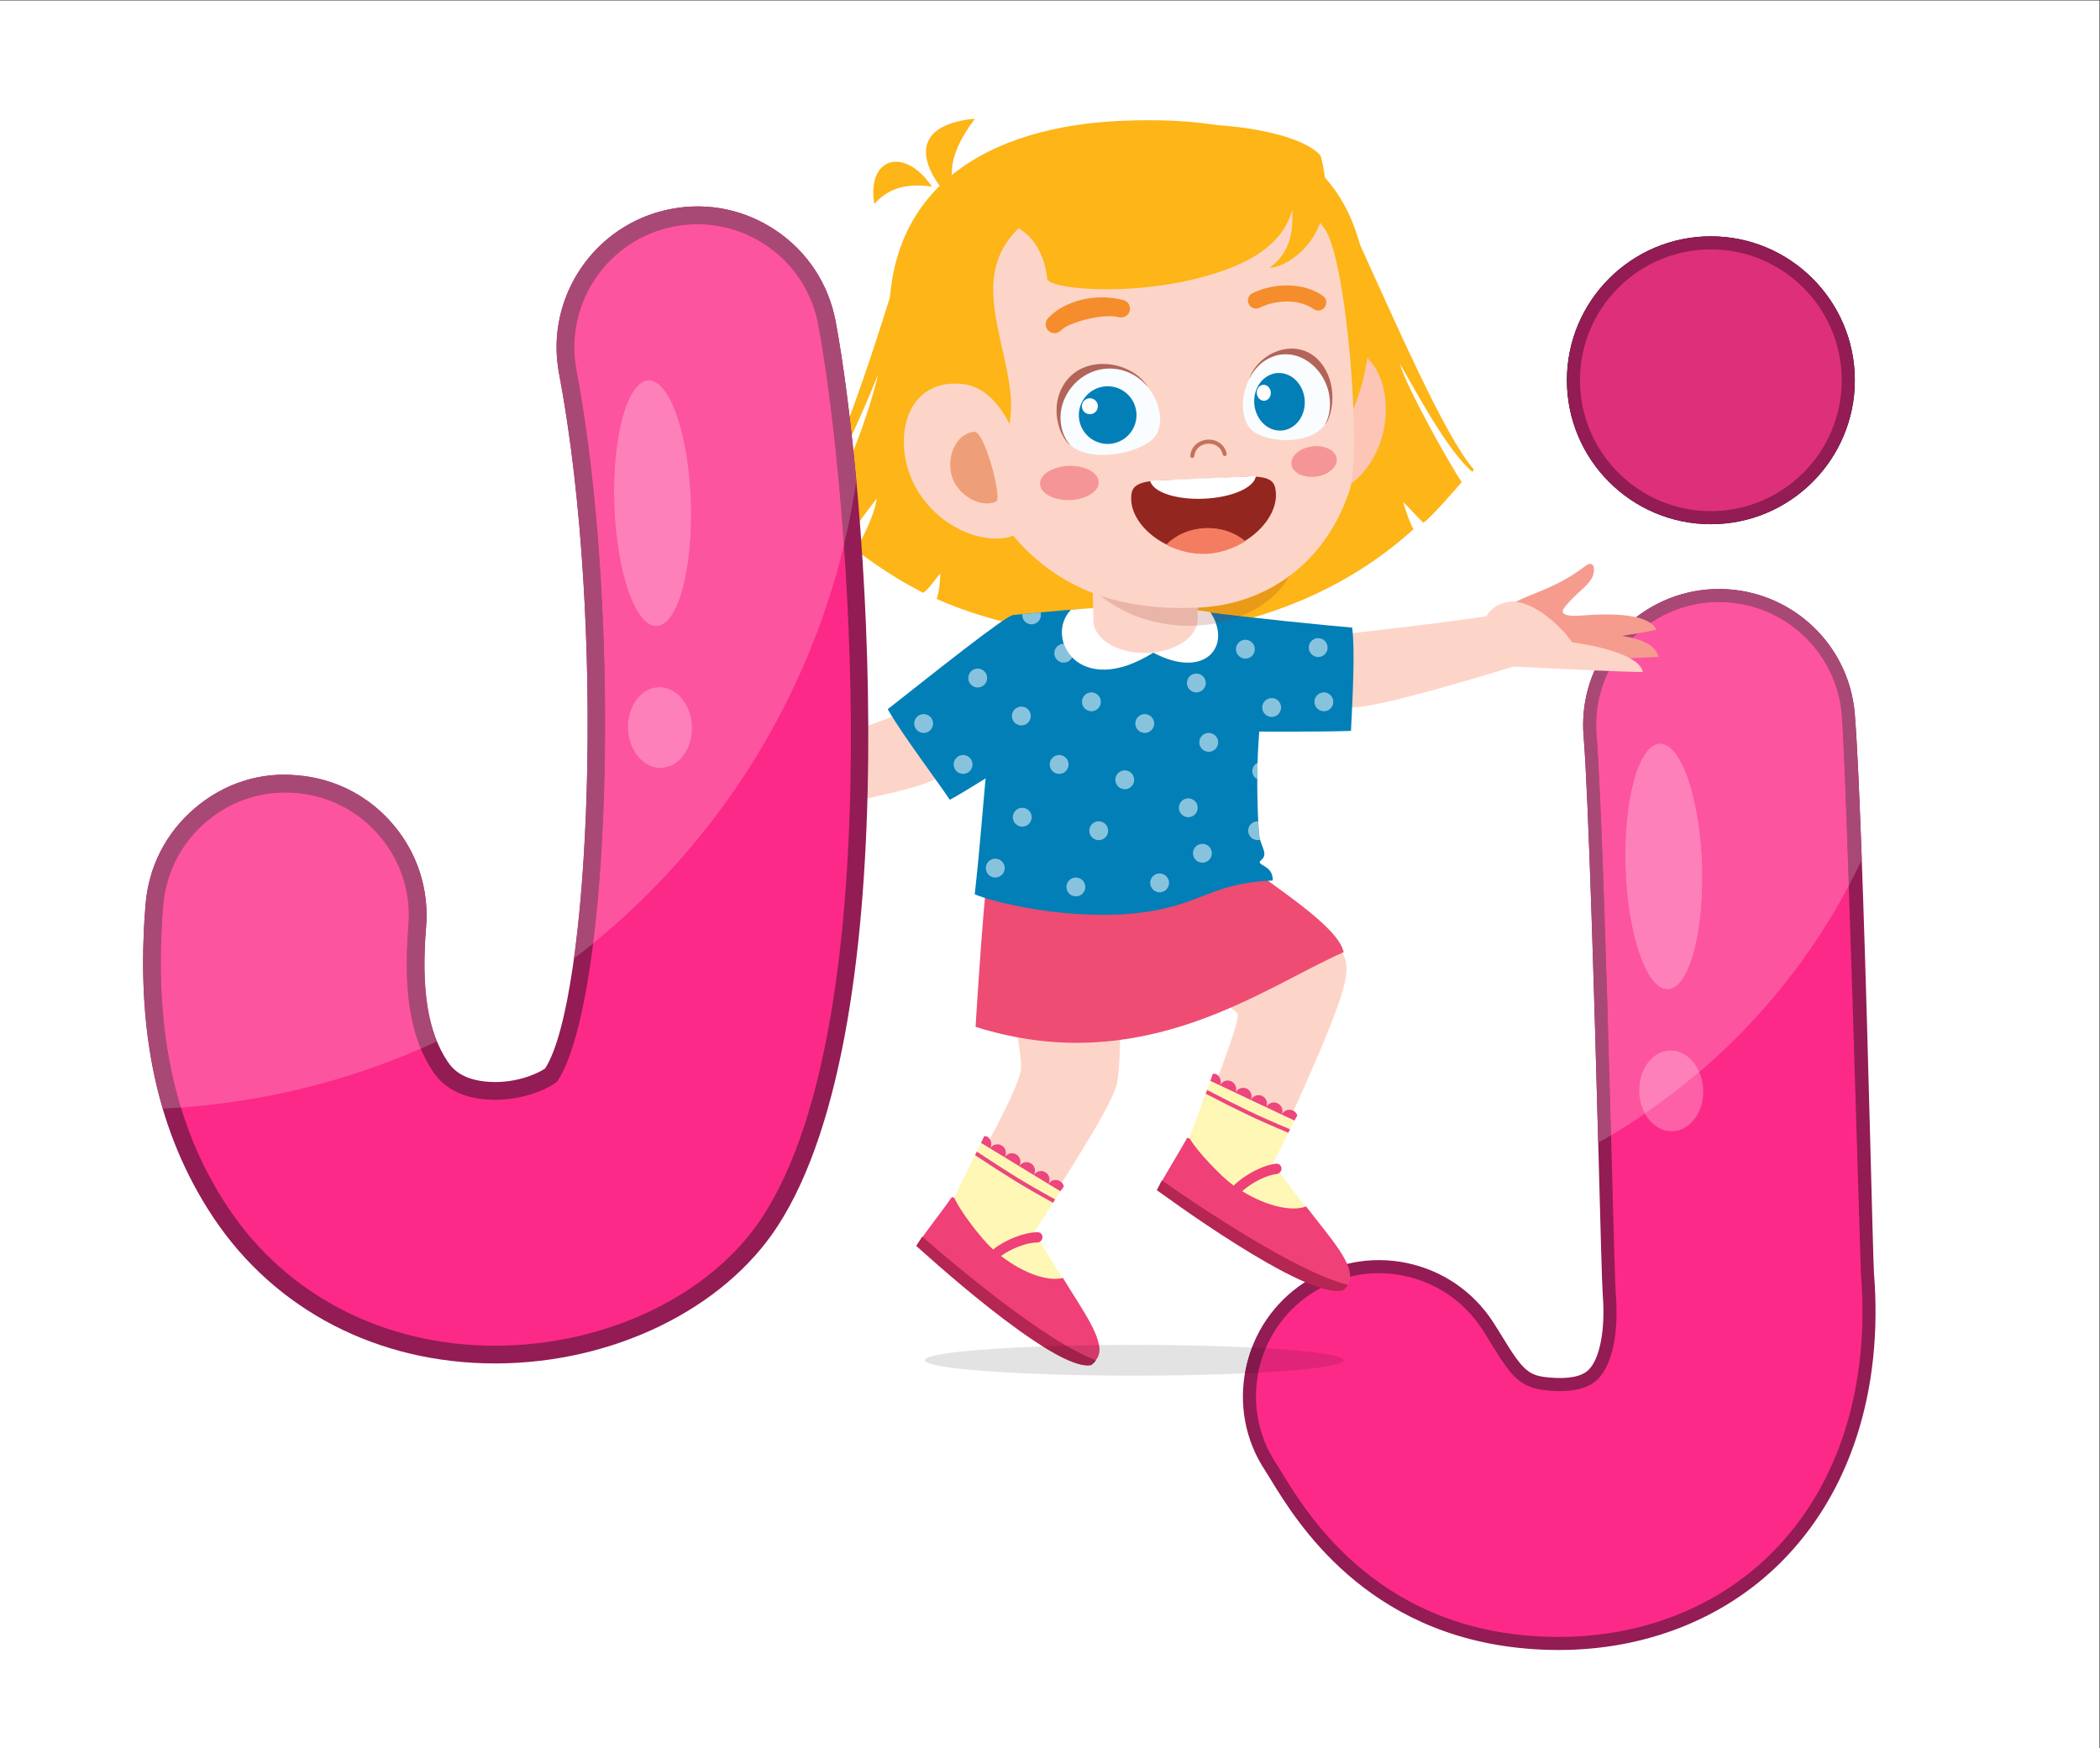 <?xml version="1.0" encoding="UTF-8" standalone="no"?>
<!-- Created with Inkscape (http://www.inkscape.org/) -->

<svg
   version="1.1"
   id="svg7187"
   width="2924"
   height="2433.933"
   viewBox="0 0 2924 2433.933"
   xmlns="http://www.w3.org/2000/svg"
   xmlns:svg="http://www.w3.org/2000/svg">
  <rect x="0" y="0" width="2924" height="2433.933" fill="#333333" stroke="none"/>
  <defs
     id="defs7191" />
  <g
     id="g7195"
     transform="matrix(1.333,0,0,-1.333,0,2433.933)">
    <g
       id="g7197"
       transform="scale(0.1)">
      <path
         d="M 0,0 H 21930 V 18254.5 H 0 Z"
         style="fill:#ffffff;fill-opacity:1;fill-rule:nonzero;stroke:none"
         id="path7199" />
      <path
         d="m 17870.5,15790.5 c -828.9,0 -1503.3,-674.4 -1503.3,-1503.3 0,-829.2 674.4,-1503.7 1503.3,-1503.7 829.2,0 1503.9,674.5 1503.9,1503.7 0,828.9 -674.7,1503.3 -1503.9,1503.3"
         style="fill:#000000;fill-opacity:1;fill-rule:nonzero;stroke:none"
         id="path7201" />
      <path
         d="m 17870.5,15790.5 c -828.9,0 -1503.3,-674.4 -1503.3,-1503.3 0,-829.2 674.4,-1503.7 1503.3,-1503.7 829.2,0 1503.9,674.5 1503.9,1503.7 0,828.9 -674.7,1503.3 -1503.9,1503.3"
         style="fill:#921c53;fill-opacity:1;fill-rule:nonzero;stroke:none"
         id="path7203" />
      <path
         d="m 19574.2,4963.8 c -4.5,70.1 -23.4,786.6 -41.6,1479.6 -34.9,1334 -101.5,3674.4 -158.8,4361.2 -65,778.4 -747.4,1360.2 -1534.5,1297.4 -780.4,-65 -1362.9,-753.1 -1297.8,-1533.9 52.4,-622.74 120.1,-3026.5 146.8,-4031 30.6,-1156.5 45.8,-1711.1 53,-1801.4 29,-359 -28.5,-667 -146.8,-784.8 -71.2,-71.2 -211.3,-99.3 -411.4,-80.9 -214.2,18.3 -273.4,69.1 -486.8,419 -36.8,60.6 -71.4,115.5 -103.7,165.5 -208.3,317.3 -527.8,534.7 -900.3,612.2 -371.2,76.4 -750.6,3.8 -1067.4,-203.9 -317.4,-208.5 -534.8,-527.8 -611.8,-899.3 -77,-371.9 -6.1,-748.9 197.7,-1058.9 l 60,-96.5 c 271.5,-444.5 992.5,-1625.1 2667.7,-1769.4 115.1,-10.5 229.7,-15.1 342.4,-15.1 903.8,0 1726.8,324.1 2317.8,912.5 728.2,724.5 1074.6,1799.6 975.5,3027.7"
         style="fill:#921c53;fill-opacity:1;fill-rule:nonzero;stroke:none"
         id="path7205" />
      <path
         d="m 17870.6,12919.9 c 753.9,0 1367.3,613.2 1367.3,1367.3 0,753.7 -613.4,1366.9 -1367.3,1366.9 -753.9,0 -1367.1,-613.2 -1367.1,-1366.9 0,-754.1 613.2,-1367.3 1367.1,-1367.3"
         style="fill:#dd3078;fill-opacity:1;fill-rule:nonzero;stroke:none"
         id="path7207" />
      <path
         d="m 19438.2,4953.8 c -4.6,66.6 -151,5246.5 -200.3,5839.5 -59.1,705.8 -681.9,1229.8 -1387.1,1172.9 -705.8,-58.9 -1232.2,-680.8 -1173.3,-1386.7 42.9,-510.9 101,-2300.98 147.1,-4038.9 29.7,-1118.3 45.6,-1706 52.6,-1793.8 33.3,-409.6 -36.4,-743.5 -186.2,-892.6 -102.1,-101.8 -276,-142.3 -519.4,-120.1 -288.3,24.6 -380.9,138.5 -591.8,483.9 -36.1,59.4 -69.9,113.4 -101.3,161.7 -188.4,287 -477.2,483.4 -813.7,553.3 -335.8,69 -678.8,3.4 -964.9,-184.3 -286.9,-188.1 -483.5,-476.7 -553.2,-812.9 -69.7,-335.8 -4.3,-678.9 180,-959.2 l 60.5,-97.4 c 261.8,-428.5 956.8,-1566.1 2563.4,-1704.6 111.2,-10.2 221.5,-14.5 330.3,-14.5 867.2,0 1656.3,309.8 2221.5,872.8 699.6,695.7 1031.8,1733 935.8,2920.9"
         style="fill:#fc2988;fill-opacity:1;fill-rule:nonzero;stroke:none"
         id="path7209" />
      <path
         d="m 17461.1,6442.2 c -114.4,0 -216.9,72.6 -278.8,183.9 197.4,134.9 387,280 568.3,434.8 23.8,-55.5 38.2,-118.4 40.4,-185.3 7.6,-233.2 -136.1,-427.2 -321.1,-433.3 -2.9,-0.1 -5.9,-0.1 -8.8,-0.1"
         style="fill:#fd60a7;fill-opacity:1;fill-rule:nonzero;stroke:none"
         id="path7211" />
      <path
         d="m 16692.2,6389.4 c -1.3,47.7 -2.5,95.5 -3.9,147.7 -26.7,1004.5 -94.4,3408.26 -146.8,4031 -3.3,39.6 -5,79 -5,118.1 0,-39.1 1.7,-78.5 5,-118.1 52.4,-622.74 120.1,-3026.5 146.8,-4031 1.3,-50.4 2.6,-99.6 3.9,-147.7 m 2682.2,4408.4 v 0.1 c 0,-0.1 0,-0.1 0,-0.1 m -0.3,3 c 0,0.3 0,0.5 0,0.7 0,-0.2 0,-0.4 0,-0.7 m 0,1 c 0,0.1 0,0.2 -0.1,0.3 0.1,-0.1 0.1,-0.2 0.1,-0.3 m -0.1,1 c 0,0.1 0,0.4 -0.1,0.6 0.1,-0.2 0.1,-0.5 0.1,-0.6 m -0.1,0.8 c 0,0.3 0,0.6 -0.1,1 0.1,-0.4 0.1,-0.7 0.1,-1"
         style="fill:#ffffff;fill-opacity:1;fill-rule:nonzero;stroke:none"
         id="path7213" />
      <path
         d="m 16694,6322.6 c -0.6,22.6 -1.2,44.7 -1.8,66.8 -1.3,48.1 -2.6,97.3 -3.9,147.7 -26.7,1004.5 -94.4,3408.26 -146.8,4031 -3.3,39.6 -5,79 -5,118.1 -0.4,731 562,1354.1 1302.8,1415.8 39,3.1 77.7,4.7 116.2,4.7 737,0 1356.5,-562.3 1418.3,-1302.1 v 0 c 0.1,-0.4 0.1,-0.7 0.1,-1 0,-0.1 0,-0.2 0,-0.2 0.1,-0.2 0.1,-0.5 0.1,-0.6 0,-0.3 0,-0.5 0,-0.7 0.1,-0.1 0.1,-0.2 0.1,-0.3 0,-0.1 0,-0.2 0,-0.3 0,-0.2 0,-0.4 0,-0.7 0.1,-0.9 0.2,-1.9 0.3,-2.9 v -0.1 c 23.7,-288 48.9,-857.53 72.8,-1518.79 -43.2,-91.57 -88.5,-182.02 -135.7,-271.24 -29.5,868.03 -57,1586.13 -73.6,1785.53 -56.1,670.6 -621.2,1177.1 -1282.3,1177.1 -34.6,0 -69.6,-1.4 -104.8,-4.2 -705.8,-58.9 -1232.2,-680.8 -1173.3,-1386.7 42.9,-510.9 101,-2300.98 147.1,-4038.9 1.3,-47.7 2.5,-94.4 3.7,-140.2 -44.4,-26.4 -89.2,-52.4 -134.3,-77.8"
         style="fill:#a84975;fill-opacity:1;fill-rule:nonzero;stroke:none"
         id="path7215" />
      <path
         d="m 16828.3,6400.4 c -1.2,45.8 -2.4,92.5 -3.7,140.2 -46.1,1737.92 -104.2,3528 -147.1,4038.9 -58.9,705.9 467.5,1327.8 1173.3,1386.7 35.2,2.8 70.2,4.2 104.8,4.2 661.1,0 1226.2,-506.5 1282.3,-1177.1 16.6,-199.4 44.1,-917.5 73.6,-1785.53 -394.1,-744.37 -925.7,-1404.57 -1560.9,-1946.87 -57.9,134.9 -171.2,226.2 -299.5,226.2 -3,0 -5.9,0 -8.9,-0.1 -184.9,-6.1 -328.7,-200.1 -321,-433.3 2.7,-84.6 25,-162.7 61.1,-227.6 -115.4,-78.8 -233.4,-154.1 -354,-225.7 m 513.1,4091.7 c -1.4,0 -2.8,0 -4.2,-0.1 -221.3,-7.2 -381.9,-587.9 -358.6,-1296.97 23.1,-704.65 218.9,-1270.83 438.5,-1270.83 1.4,0 2.8,0 4.2,0 221.3,7.3 381.8,588.01 358.6,1297.08 -23.1,704.61 -218.9,1270.82 -438.5,1270.82"
         style="fill:#fd54a0;fill-opacity:1;fill-rule:nonzero;stroke:none"
         id="path7217" />
      <path
         d="m 17417.1,7924.2 c -219.6,0 -415.4,566.18 -438.5,1270.83 -23.3,709.07 137.3,1289.77 358.6,1296.97 1.4,0.1 2.8,0.1 4.2,0.1 219.6,0 415.4,-566.21 438.5,-1270.82 23.2,-709.07 -137.3,-1289.78 -358.6,-1297.08 -1.4,0 -2.8,0 -4.2,0"
         style="fill:#fd80b9;fill-opacity:1;fill-rule:nonzero;stroke:none"
         id="path7219" />
      <path
         d="m 17182.3,6626.1 c -36.1,64.9 -58.4,143 -61.1,227.6 -7.7,233.2 136.1,427.2 321,433.3 3,0.1 5.9,0.1 8.9,0.1 128.3,0 241.6,-91.3 299.5,-226.2 -181.3,-154.8 -370.9,-299.9 -568.3,-434.8"
         style="fill:#fd80b9;fill-opacity:1;fill-rule:nonzero;stroke:none"
         id="path7221" />
      <path
         d="m 16566.4,11832.6 c 371.1,27 675.2,-9.5 734.8,-152.9 -197.9,-42.2 -1059.4,-178.5 -1583.5,-230 -63.7,-6.2 -122.9,325.5 -42.1,383.3 94.1,196.9 491.3,209.6 872.3,505.9 108.9,84.7 113,-29.3 92,-89.8 -37.6,-108.1 -164.4,-169.1 -293.2,-329.1 -91.1,-113 115.5,-94.9 219.7,-87.4"
         style="fill:#f69c8e;fill-opacity:1;fill-rule:nonzero;stroke:none"
         id="path7223" />
      <path
         d="m 17323.6,11397.4 c -224.2,-9.3 -559,-24.6 -1196.4,-66.4 -188.6,-12.4 -199.1,274.6 -125.2,281.1 382.5,33.6 1253.6,96.8 1321.6,-214.7"
         style="fill:#f69c8e;fill-opacity:1;fill-rule:nonzero;stroke:none"
         id="path7225" />
      <path
         d="m 17159.8,11239.7 c -224.4,1.7 -754.9,26.5 -1378.9,58 -314.6,15.9 -446.7,580.3 -44.7,670.7 241.2,54.2 566.4,-242.1 683.5,-417.6 364.5,-53.9 710.5,-155.8 740.1,-311.1"
         style="fill:#fdd5c8;fill-opacity:1;fill-rule:nonzero;stroke:none"
         id="path7227" />
      <path
         d="m 15833.8,11303.3 c 42.8,13.1 -66.4,553 -110.7,546.5 -1126.3,-166.1 -1617.2,-193.8 -1798,-236.1 -198.4,-194.8 -189.1,-718.9 178.1,-742.3 150.4,-9.7 563.1,76.2 1730.6,431.9"
         style="fill:#fdd5c8;fill-opacity:1;fill-rule:nonzero;stroke:none"
         id="path7229" />
      <path
         d="m 15394.5,13355.8 c -304.2,346.1 -818.3,1536.2 -1237.4,2454.6 -444.5,974.1 -1335,1182.8 -2361.8,1149.9 -939.3,-30.1 -2077.23,-435.6 -2335.4,-1278.9 -474.51,-1550 -724.29,-2220.1 -996.68,-2664.3 -0.19,-10.4 29.83,-36.7 37.16,-41.7 344.82,541.6 630.96,1273.4 672.02,1373.8 -75.22,-329.8 -285.64,-956.4 -583.51,-1505.4 37.47,-41.6 179.95,-179 226.11,-221.3 86.95,73.8 206.95,254.3 343.1,430.3 -26.57,-198.8 -171.75,-448.8 -216.53,-538.3 182.1,-142.4 440.6,-315.8 700.42,-446.9 31.93,7.4 146.98,163 179.16,202.2 3.52,-54.7 -14.18,-212.5 -37.24,-266.9 1408.09,-627.8 3558.89,-564.3 4981.59,729 -27.5,33.4 -84.1,198.4 -109.7,284.4 56.2,-54.5 170.2,-179.8 211,-217 54.9,23 368.2,382.7 401.7,424.6 -122.6,176.9 -590.2,1014.6 -645.4,1234.7 137.3,-230.8 483.9,-898 755.9,-1128.6 7.2,4.8 11.9,20.3 15.5,25.8"
         style="fill:#fdb517;fill-opacity:1;fill-rule:nonzero;stroke:none"
         id="path7231" />
      <path
         d="m 13237.3,6047.2 c -109.5,-2 -651.1,119.4 -809.5,187.4 336.3,872 537.4,1398.4 496,1440.4 -104.6,106.3 -1205,955.81 -1246.9,465.4 -27.8,-325.9 66.2,-558.2 -2.8,-1163.3 -28.1,-246.2 -536.6,-969.8 -1083.3,-1890.6 -165.5,100.7 -469.9,272.6 -721.72,440.2 470.02,812.3 723.42,1284.8 790.32,1531.8 63.6,235 -428.3,1955.88 -266.5,2620.94 182.7,140.47 651.2,60.01 1090.3,-20.44 368.2,-67.47 715.7,-134.94 856.6,-72.14 883.9,-640.83 1604.7,-1146.44 1683,-1283.02 121.7,-212.54 12.4,-502.14 -785.5,-2256.64"
         style="fill:#fdd5c8;fill-opacity:1;fill-rule:nonzero;stroke:none"
         id="path7233" />
      <path
         d="m 12692.4,10621 c -29.9,465.8 -78,1221.4 -69.7,1242.3 297.5,-42.4 1315.2,-146.3 1501.1,-159.8 32.5,-234 4.2,-743.4 -12.1,-1079 -292.9,-11.5 -1020.7,-9.2 -1419.3,-3.5"
         style="fill:#037fb8;fill-opacity:1;fill-rule:nonzero;stroke:none"
         id="path7235" />
      <path
         d="M 14035.4,8312.59 C 13211.6,7955.3 11951.6,6978 10190.3,7532.9 c 0,0 98.5,1629.47 157,1824.31 670.5,48.1 2049.9,-29.53 2620.9,-81.42 227.4,-216.01 1007.2,-670.66 1067.2,-963.2"
         style="fill:#ee4c72;fill-opacity:1;fill-rule:nonzero;stroke:none"
         id="path7237" />
      <path
         d="m 8044.54,9722.85 c -44.09,-7.94 -193.07,522.45 -150.69,536.75 1078.17,365.7 1527.71,565 1707.9,609.7 265.32,-82.8 496.05,-553.6 179.92,-741.9 -129.44,-77.1 -535.9,-188.87 -1737.13,-404.55"
         style="fill:#fdd5c8;fill-opacity:1;fill-rule:nonzero;stroke:none"
         id="path7239" />
      <path
         d="m 9272.95,10851.3 c 123.38,-226.6 547.67,-792 648.11,-946.79 201.14,109.09 539.64,331.89 652.44,393.69 17,562.7 17,1497.2 7.9,1536.8 -91.9,-17 -840.28,-616.1 -1308.45,-983.7"
         style="fill:#037fb8;fill-opacity:1;fill-rule:nonzero;stroke:none"
         id="path7241" />
      <path
         d="m 13241.2,11747.7 c -263.5,62.8 -471.7,91.6 -728.5,123.7 -1.4,-6.8 -183.7,1.5 -445.8,9.8 -233.9,7.5 -531.4,14.9 -820.7,11.6 -104.3,-1.1 -492.8,-44.3 -664.8,-57.8 -287.6,-1098 -273.9,-1791.3 -399.7,-2917.32 175,-78.22 1009.1,-291.34 1774.6,-186.54 591.9,81.04 708,305.83 1337.9,330.14 7.6,169.21 -190.5,155.3 -120.7,212.96 84.8,70.07 -17.1,147.28 -25.2,294.86 -51.8,943.2 37.2,1157.8 92.9,2178.6"
         style="fill:#037fb8;fill-opacity:1;fill-rule:nonzero;stroke:none"
         id="path7243" />
      <path
         d="m 10060.1,10175.5 c -5,0 -10.1,0.4 -15.2,1.2 -53.77,8.4 -90.5,58.7 -82.09,112.4 7.57,48.5 49.39,83.2 97.09,83.2 5,0 10.2,-0.4 15.3,-1.2 53.7,-8.3 90.4,-58.7 82.1,-112.4 -7.6,-48.5 -49.5,-83.2 -97.2,-83.2"
         style="fill:#88c3de;fill-opacity:1;fill-rule:nonzero;stroke:none"
         id="path7245" />
      <path
         d="m 10677.8,9624.33 c -5,0 -10.2,0.39 -15.3,1.19 -53.7,8.39 -90.4,58.72 -82,112.39 7.6,48.59 49.4,83.26 97.1,83.26 5,0 10.2,-0.39 15.3,-1.19 53.7,-8.4 90.4,-58.74 82,-112.41 -7.6,-48.58 -49.4,-83.24 -97.1,-83.24"
         style="fill:#88c3de;fill-opacity:1;fill-rule:nonzero;stroke:none"
         id="path7247" />
      <path
         d="m 10668.8,10681.4 c -5.1,0 -10.2,0.4 -15.3,1.2 -53.7,8.4 -90.5,58.7 -82.1,112.4 7.6,48.6 49.5,83.2 97.1,83.2 5.1,0 10.2,-0.4 15.3,-1.2 53.7,-8.3 90.5,-58.7 82.1,-112.3 -7.6,-48.6 -49.5,-83.3 -97.1,-83.3"
         style="fill:#88c3de;fill-opacity:1;fill-rule:nonzero;stroke:none"
         id="path7249" />
      <path
         d="m 10396.2,9092.63 c -5,0 -10.1,0.39 -15.3,1.2 -53.7,8.38 -90.4,58.69 -82,112.42 7.6,48.51 49.4,83.21 97.1,83.21 5,0 10.1,-0.39 15.3,-1.2 53.7,-8.38 90.4,-58.71 82,-112.41 -7.6,-48.55 -49.4,-83.22 -97.1,-83.22"
         style="fill:#88c3de;fill-opacity:1;fill-rule:nonzero;stroke:none"
         id="path7251" />
      <path
         d="m 11063.3,10175.5 c -5.1,0 -10.2,0.4 -15.3,1.2 -53.8,8.4 -90.5,58.7 -82.1,112.4 7.6,48.5 49.5,83.2 97.1,83.2 5.1,0 10.2,-0.4 15.3,-1.2 53.7,-8.4 90.5,-58.7 82.1,-112.4 -7.6,-48.5 -49.5,-83.2 -97.1,-83.2"
         style="fill:#88c3de;fill-opacity:1;fill-rule:nonzero;stroke:none"
         id="path7253" />
      <path
         d="m 11238.1,8895.8 c -5,0 -10.2,0.39 -15.3,1.2 -53.7,8.38 -90.4,58.72 -82,112.41 7.5,48.55 49.4,83.22 97.1,83.22 5,0 10.1,-0.39 15.3,-1.2 53.7,-8.37 90.4,-58.69 82,-112.39 -7.6,-48.56 -49.4,-83.24 -97.1,-83.24"
         style="fill:#88c3de;fill-opacity:1;fill-rule:nonzero;stroke:none"
         id="path7255" />
      <path
         d="m 9647.93,10603.1 c -5.04,0 -10.16,0.4 -15.29,1.2 -53.69,8.4 -90.45,58.7 -82.04,112.4 7.57,48.6 49.45,83.2 97.1,83.2 5.05,0 10.16,-0.4 15.31,-1.2 53.7,-8.4 90.42,-58.7 82.04,-112.4 -7.58,-48.5 -49.46,-83.2 -97.12,-83.2"
         style="fill:#88c3de;fill-opacity:1;fill-rule:nonzero;stroke:none"
         id="path7257" />
      <path
         d="m 11111.1,11337.7 c -5,0 -10.2,0.3 -15.3,1.1 -53.7,8.4 -90.4,58.8 -82,112.5 7.6,48.5 49.4,83.2 97.1,83.2 0.3,0 0.6,0 0.9,0 17.7,-51.8 47.1,-100.7 87.4,-142.2 -16.4,-33 -50.5,-54.6 -88.1,-54.6"
         style="fill:#88c3de;fill-opacity:1;fill-rule:nonzero;stroke:none"
         id="path7259" />
      <path
         d="m 11400.4,10829.7 c -5,0 -10.1,0.4 -15.3,1.2 -53.7,8.4 -90.4,58.7 -82,112.4 7.6,48.6 49.4,83.3 97.1,83.3 5,0 10.2,-0.4 15.3,-1.2 53.7,-8.4 90.4,-58.7 82,-112.5 -7.6,-48.5 -49.4,-83.2 -97.1,-83.2"
         style="fill:#88c3de;fill-opacity:1;fill-rule:nonzero;stroke:none"
         id="path7261" />
      <path
         d="m 10678,11843.4 v 0 c 0.8,0.1 1.6,0.2 2.5,0.2 -0.9,0 -1.7,-0.1 -2.5,-0.2"
         style="fill:#fedc92;fill-opacity:1;fill-rule:nonzero;stroke:none"
         id="path7263" />
      <path
         d="m 10775,11737.5 c -5.1,0 -10.2,0.4 -15.3,1.2 -51.1,7.9 -85.5,54.1 -81.7,104.7 0.8,0.1 1.6,0.2 2.5,0.2 57.4,5.3 122.3,11.6 189,18 3.5,-13 4.8,-26.7 2.6,-40.9 -7.6,-48.6 -49.5,-83.2 -97.1,-83.2"
         style="fill:#88c3de;fill-opacity:1;fill-rule:nonzero;stroke:none"
         id="path7265" />
      <path
         d="m 10212.9,11078.1 c -5.1,0 -10.2,0.4 -15.3,1.2 -53.7,8.4 -90.5,58.7 -82.1,112.4 7.6,48.6 49.5,83.3 97.1,83.3 5.1,0 10.2,-0.4 15.4,-1.2 53.6,-8.4 90.4,-58.7 82,-112.4 -7.6,-48.6 -49.5,-83.3 -97.1,-83.3"
         style="fill:#88c3de;fill-opacity:1;fill-rule:nonzero;stroke:none"
         id="path7267" />
      <path
         d="m 13283.3,10770.6 c -5.1,0 -10.2,0.3 -15.3,1.2 -53.7,8.3 -90.5,58.6 -82.1,112.4 7.6,48.5 49.5,83.2 97.1,83.2 5.1,0 10.2,-0.4 15.3,-1.2 53.7,-8.4 90.4,-58.7 82.1,-112.4 -7.6,-48.5 -49.5,-83.2 -97.1,-83.2"
         style="fill:#88c3de;fill-opacity:1;fill-rule:nonzero;stroke:none"
         id="path7269" />
      <path
         d="m 13828.6,10829.7 c -5.1,0 -10.2,0.4 -15.3,1.2 -53.7,8.4 -90.5,58.7 -82,112.4 7.5,48.6 49.4,83.3 97.1,83.3 5,0 10.1,-0.4 15.3,-1.2 53.7,-8.4 90.4,-58.7 82,-112.5 -7.6,-48.5 -49.5,-83.2 -97.1,-83.2"
         style="fill:#88c3de;fill-opacity:1;fill-rule:nonzero;stroke:none"
         id="path7271" />
      <path
         d="m 13769.3,11396.2 c -5.1,0 -10.2,0.4 -15.3,1.2 -53.7,8.4 -90.5,58.7 -82.1,112.4 7.6,48.6 49.5,83.2 97.1,83.2 5.1,0 10.2,-0.3 15.3,-1.1 53.7,-8.5 90.5,-58.8 82.1,-112.5 -7.6,-48.5 -49.5,-83.2 -97.1,-83.2"
         style="fill:#88c3de;fill-opacity:1;fill-rule:nonzero;stroke:none"
         id="path7273" />
      <path
         d="m 13133,10119.3 c -0.1,0.1 -0.2,0.1 -0.3,0.2 0.3,59.7 1.4,116.7 3.1,171.7 0,0 0.1,0.1 0.2,0.1 -1.8,-54.9 -2.7,-112.4 -3,-172"
         style="fill:#ffffff;fill-opacity:1;fill-rule:nonzero;stroke:none"
         id="path7275" />
      <path
         d="m 13132.7,10119.5 c -35.4,19.3 -57.1,58.5 -50.5,100.7 5.1,32.5 26.3,57.2 53.6,71 -1.7,-55 -2.8,-112 -3.1,-171.7"
         style="fill:#88c3de;fill-opacity:1;fill-rule:nonzero;stroke:none"
         id="path7277" />
      <path
         d="m 12496.6,11026.5 c -5.1,0.1 -10.2,0.4 -15.3,1.2 -53.7,8.4 -90.5,58.7 -82.1,112.5 7.6,48.5 49.5,83.2 97.1,83.2 5.1,0 10.2,-0.4 15.3,-1.2 53.8,-8.4 90.5,-58.7 82.1,-112.4 -7.6,-48.6 -49.5,-83.3 -97.1,-83.3"
         style="fill:#88c3de;fill-opacity:1;fill-rule:nonzero;stroke:none"
         id="path7279" />
      <path
         d="m 13009,11379.6 c -5.1,0 -10.2,0.3 -15.4,1.1 -53.6,8.4 -90.4,58.8 -82,112.5 7.6,48.5 49.5,83.2 97.1,83.2 5.1,0 10.2,-0.4 15.3,-1.2 53.7,-8.4 90.5,-58.7 82.1,-112.4 -7.6,-48.6 -49.5,-83.2 -97.1,-83.2"
         style="fill:#88c3de;fill-opacity:1;fill-rule:nonzero;stroke:none"
         id="path7281" />
      <path
         d="m 13162.4,9487.85 c -7,24.57 -12.4,51.47 -14.1,81.25 1.7,-29.98 7.6,-56.4 14.7,-81.08 -0.2,-0.06 -0.4,-0.12 -0.6,-0.17 m -14.1,81.25 c -2.1,37.76 -3.9,74.36 -5.6,109.89 0.1,0 0.2,-0.01 0.3,-0.02 1.7,-36.06 3.2,-71.51 5.3,-109.87"
         style="fill:#ffffff;fill-opacity:1;fill-rule:nonzero;stroke:none"
         id="path7283" />
      <path
         d="m 13134.6,9483.83 c -4.5,0 -9,0.34 -13.7,1.07 -53.6,8.38 -90.4,58.72 -82,112.38 7.6,48.5 49.6,81.93 97.1,81.93 2.3,0 4.5,-0.07 6.7,-0.22 1.7,-35.53 3.5,-72.13 5.6,-109.89 v 0 0 c 1.7,-29.78 7.1,-56.68 14.1,-81.25 -9,-2.51 -18.2,-4.02 -27.8,-4.02"
         style="fill:#88c3de;fill-opacity:1;fill-rule:nonzero;stroke:none"
         id="path7285" />
      <path
         d="m 12112.9,8938.38 c -5.1,0 -10.2,0.39 -15.3,1.19 -53.7,8.4 -90.4,58.71 -82.1,112.43 7.6,48.53 49.5,83.21 97.2,83.21 5,0 10.1,-0.39 15.2,-1.19 53.8,-8.41 90.5,-58.72 82.1,-112.41 -7.6,-48.56 -49.5,-83.23 -97.1,-83.23"
         style="fill:#88c3de;fill-opacity:1;fill-rule:nonzero;stroke:none"
         id="path7287" />
      <path
         d="m 11957.4,10603.1 c -5,0 -10.1,0.4 -15.3,1.2 -53.7,8.4 -90.4,58.7 -82,112.4 7.6,48.6 49.5,83.2 97.1,83.2 5.1,0 10.2,-0.4 15.3,-1.2 53.7,-8.4 90.4,-58.7 82.1,-112.4 -7.6,-48.5 -49.5,-83.2 -97.2,-83.2"
         style="fill:#88c3de;fill-opacity:1;fill-rule:nonzero;stroke:none"
         id="path7289" />
      <path
         d="m 11476.8,9483.11 c -5,0 -10.2,0.39 -15.3,1.2 -53.7,8.36 -90.5,58.71 -82.1,112.41 7.6,48.55 49.5,83.23 97.2,83.23 5,0 10.1,-0.39 15.2,-1.19 53.7,-8.4 90.5,-58.72 82.1,-112.41 -7.6,-48.57 -49.5,-83.25 -97.1,-83.24"
         style="fill:#88c3de;fill-opacity:1;fill-rule:nonzero;stroke:none"
         id="path7291" />
      <path
         d="m 11748.9,10015.1 c -5,0 -10.1,0.4 -15.3,1.2 -53.7,8.4 -90.4,58.7 -82,112.4 7.5,48.6 49.4,83.2 97,83.2 5.1,0 10.2,-0.4 15.4,-1.2 53.7,-8.3 90.4,-58.7 82,-112.4 -7.6,-48.5 -49.4,-83.2 -97.1,-83.2"
         style="fill:#88c3de;fill-opacity:1;fill-rule:nonzero;stroke:none"
         id="path7293" />
      <path
         d="m 12625.8,10406.3 c -5.1,0 -10.2,0.4 -15.3,1.1 -53.7,8.4 -90.5,58.8 -82.1,112.5 7.6,48.5 49.5,83.2 97.1,83.2 5.1,0 10.2,-0.4 15.3,-1.2 53.8,-8.4 90.5,-58.7 82.1,-112.4 -7.6,-48.6 -49.5,-83.2 -97.1,-83.2"
         style="fill:#88c3de;fill-opacity:1;fill-rule:nonzero;stroke:none"
         id="path7295" />
      <path
         d="m 12559.8,9247.75 c -5.1,0 -10.2,0.39 -15.3,1.2 -53.7,8.4 -90.4,58.72 -82,112.41 7.6,48.55 49.4,83.23 97.1,83.23 5,0 10.1,-0.39 15.3,-1.2 53.7,-8.36 90.4,-58.73 82,-112.41 -7.6,-48.57 -49.4,-83.23 -97.1,-83.23"
         style="fill:#88c3de;fill-opacity:1;fill-rule:nonzero;stroke:none"
         id="path7297" />
      <path
         d="m 12412.3,9722.75 c -5,0 -10.2,0.39 -15.3,1.19 -53.7,8.4 -90.4,58.72 -82,112.45 7.6,48.52 49.4,83.2 97.1,83.2 5,0 10.1,-0.39 15.3,-1.19 53.7,-8.38 90.4,-58.71 82,-112.42 -7.6,-48.55 -49.4,-83.23 -97.1,-83.23"
         style="fill:#88c3de;fill-opacity:1;fill-rule:nonzero;stroke:none"
         id="path7299" />
      <path
         d="m 11186.3,11889.8 c 376.5,35.8 1030.1,52 1456.2,-27 232.9,-349.1 -53.5,-708.5 -596.1,-421.3 -778.6,-488.9 -1141,157.3 -860.1,448.3"
         style="fill:#ffffff;fill-opacity:1;fill-rule:nonzero;stroke:none"
         id="path7301" />
      <path
         d="m 11404.1,12668.9 16.5,-892.8 c 3.5,-192 250.4,-343.1 551.4,-337.6 301,5.6 542.1,165.8 538.6,357.8 l -16.6,892.8 -1089.9,-20.2"
         style="fill:#fdd5c8;fill-opacity:1;fill-rule:nonzero;stroke:none"
         id="path7303" />
      <path
         d="m 12960,11822 c -128.9,14.6 -240.4,28 -315.9,38.4 -0.6,0.8 -1.1,1.6 -1.6,2.4 -42.5,7.8 -87.1,14.8 -133.6,20.8 l -14.9,805.5 -1089.9,-20.2 10.2,-555.3 c -164.2,169.8 -254.7,380 -237,600.5 5.1,63.6 23.3,123.3 46.1,181.5 655.5,-37.5 1633.6,-145.7 2322.9,-288.3 1.9,-28 10.3,-55 8.1,-83.5 -25,-311.2 -259.5,-568.1 -594.4,-701.8"
         style="fill:#e99b18;fill-opacity:1;fill-rule:nonzero;stroke:none"
         id="path7305" />
      <path
         d="m 12932.4,11811.3 c -94.4,16.4 -186.9,29.8 -284.2,42.7 -1.4,2.1 -2.7,4.2 -4.1,6.4 75.5,-10.4 187,-23.8 315.9,-38.4 -9.2,-3.7 -18.3,-7.2 -27.6,-10.7"
         style="fill:#1e6f9b;fill-opacity:1;fill-rule:nonzero;stroke:none"
         id="path7307" />
      <path
         d="m 12701,11747.6 c -12.4,35.1 -29.9,70.8 -52.8,106.4 97.3,-12.9 189.8,-26.3 284.2,-42.7 -73,-27.2 -150.5,-48.7 -231.4,-63.7"
         style="fill:#1e6f9b;fill-opacity:1;fill-rule:nonzero;stroke:none"
         id="path7309" />
      <path
         d="m 12500.2,11724.2 c 7.3,23.3 10.8,47.5 10.4,72.1 l -1.7,87.3 c 46.5,-6 91.1,-13 133.6,-20.8 0.5,-0.8 1,-1.6 1.6,-2.4 1.4,-2.2 2.7,-4.3 4.1,-6.4 22.9,-35.6 40.4,-71.3 52.8,-106.4 -64.9,-12.1 -132,-20 -200.8,-23.4"
         style="fill:#ead7d5;fill-opacity:1;fill-rule:nonzero;stroke:none"
         id="path7311" />
      <path
         d="m 12422.5,11722.3 c -42.2,0 -84.9,1.7 -128,5.1 -362.6,29 -677.5,176.8 -880.2,386.2 l -10.2,555.3 1089.9,20.2 14.9,-805.5 1.7,-87.3 c 0.4,-24.6 -3.1,-48.8 -10.4,-72.1 -25.7,-1.3 -51.6,-1.9 -77.7,-1.9"
         style="fill:#e8b5a8;fill-opacity:1;fill-rule:nonzero;stroke:none"
         id="path7313" />
      <path
         d="m 14472.7,13901.7 c -32.5,-456.9 -364.6,-802.7 -652.8,-813.1 -288.2,-10.4 -397.9,338.8 -413.4,770.1 -15.5,431.4 205.5,790.6 493.7,799.9 394,12.6 603.1,-327.5 572.5,-756.9"
         style="fill:#fcc5b6;fill-opacity:1;fill-rule:nonzero;stroke:none"
         id="path7315" />
      <path
         d="m 14295.4,15172.3 c 127.8,-1533.9 -803.9,-2298.9 -2226.5,-2382.2 -1422.7,-83.3 -2685.88,454.8 -2775.84,1991.3 -89.99,1536.5 1056.54,2157.3 2421.84,2215.5 1662.4,70.9 2465.7,-448.2 2580.5,-1824.6"
         style="fill:#fdb517;fill-opacity:1;fill-rule:nonzero;stroke:none"
         id="path7317" />
      <path
         d="m 14095,13130.3 c -269.2,-794.9 -900.9,-1180.4 -1553.3,-1216.7 -1327.6,-74 -2302.8,559.7 -2689.58,2446.4 -362.34,1767.4 812.18,1902 2066.98,1975.5 837.9,49 1538.2,73.2 1917,-464.3 233.8,-331.7 390.7,-2351.6 258.9,-2740.9"
         style="fill:#fdd5c8;fill-opacity:1;fill-rule:nonzero;stroke:none"
         id="path7319" />
      <path
         d="m 13051.1,14306.1 c -114.3,-233.5 -76.4,-476.3 48.6,-558.9 188.3,-124.4 608.5,-127.7 746.3,88.1 133.4,209 29.4,559.6 -229.4,691.6 -226.6,115.5 -454.9,5.1 -565.5,-220.8"
         style="fill:#f9fdff;fill-opacity:1;fill-rule:nonzero;stroke:none"
         id="path7321" />
      <path
         d="m 13821.7,14436.2 c -221.1,326.9 -670.7,170.1 -774.4,-138 114.2,233.3 354.9,322.5 564.4,215.8 129.5,-66.1 228.7,-195.2 265.4,-345.3 29.2,-119.7 16.6,-258 -38.8,-344.8 67.3,59.4 146,371.9 -16.6,612.3"
         style="fill:#b26459;fill-opacity:1;fill-rule:nonzero;stroke:none"
         id="path7323" />
      <path
         d="m 13111.4,14153.2 c -41.4,-158.4 38.6,-327.6 178.6,-378 139.9,-50.3 287,37.3 328.3,195.7 41.4,158.4 -38.6,327.6 -178.6,378 -140,50.3 -287,-37.3 -328.3,-195.7"
         style="fill:#037fb8;fill-opacity:1;fill-rule:nonzero;stroke:none"
         id="path7325" />
      <path
         d="m 13130.5,14181.5 c -11.5,-43.9 10.7,-90.9 49.6,-104.8 38.8,-14 79.6,10.3 91.1,54.3 11.5,43.9 -10.7,90.9 -49.6,104.8 -38.8,14 -79.6,-10.3 -91.1,-54.3"
         style="fill:#fefffe;fill-opacity:1;fill-rule:nonzero;stroke:none"
         id="path7327" />
      <path
         d="m 11986.7,14220 c 168.8,-210.5 167.7,-456.5 41,-559.4 -190.8,-155.2 -663.6,-230.8 -855.8,-41.7 -186.2,183.1 -129.2,546.6 139.8,721.4 235.5,153 511.6,83.5 675,-120.3"
         style="fill:#f9fdff;fill-opacity:1;fill-rule:nonzero;stroke:none"
         id="path7329" />
      <path
         d="m 11096.1,14215.6 c 193.1,360.5 726.5,283.3 896.2,-2.7 -168.7,210.4 -455.2,256.9 -672.9,115.6 -134.6,-87.5 -224.2,-231.8 -239.8,-386.2 -12.4,-123.1 25.6,-257.3 102.9,-333.3 -86.1,47 -228.4,341.5 -86.4,606.6"
         style="fill:#b26459;fill-opacity:1;fill-rule:nonzero;stroke:none"
         id="path7331" />
      <path
         d="m 11282.2,14011.5 c -48.9,-159 40.4,-327.5 199.4,-376.3 159,-48.9 327.5,40.4 376.4,199.4 48.8,159 -40.5,327.5 -199.4,376.3 -159,48.9 -327.5,-40.4 -376.4,-199.4"
         style="fill:#037fb8;fill-opacity:1;fill-rule:nonzero;stroke:none"
         id="path7333" />
      <path
         d="m 11304.3,14040.1 c -13.5,-44.1 11.2,-90.9 55.3,-104.4 44.2,-13.6 90.9,11.2 104.5,55.3 13.5,44.1 -11.2,90.9 -55.4,104.4 -44.1,13.6 -90.8,-11.2 -104.4,-55.3"
         style="fill:#fefffe;fill-opacity:1;fill-rule:nonzero;stroke:none"
         id="path7335" />
      <path
         d="m 13778.2,15015.9 c -19.9,-2.1 -40.6,2.8 -58.1,15.5 -136.6,98.9 -378.5,104.6 -563.2,13.1 -41.4,-20.7 -92.3,-3.4 -113.1,38.2 -20.6,41.7 -3.4,92.4 38.3,113.1 240.2,119.2 550.2,107.1 736.9,-27.7 37.7,-27.3 46.1,-80.1 18.9,-117.8 -14.7,-20.3 -36.6,-32 -59.7,-34.4"
         style="fill:#f58d2d;fill-opacity:1;fill-rule:nonzero;stroke:none"
         id="path7337" />
      <path
         d="m 11024.1,14779.4 c -25.3,-2.4 -51.5,5.5 -71.8,24.1 -37.5,34.6 -39.9,93.3 -5.3,131 171.4,185.8 502.4,266.1 787.7,190.3 49.4,-13.1 78.9,-63.9 65.8,-113.4 -13.1,-49.3 -64.3,-78.7 -113.4,-65.7 -164.9,44 -529.4,-56.1 -603.8,-136.9 -16.1,-17.4 -37.3,-27.2 -59.2,-29.4"
         style="fill:#f58d2d;fill-opacity:1;fill-rule:nonzero;stroke:none"
         id="path7339" />
      <path
         d="m 13318.9,13167.3 c -38.1,160.8 -285.4,108 -692.4,93.2 -21.3,-0.8 -104.1,-4.4 -125.4,-5.4 -406.8,-20.3 -657.8,10.9 -681.8,-152.6 -46.4,-314.8 361.1,-638.9 774.5,-622.3 l 7.1,0.4 c 413.3,19.1 791.4,377.1 718,686.7"
         style="fill:#93261e;fill-opacity:1;fill-rule:nonzero;stroke:none"
         id="path7341" />
      <path
         d="m 12603.3,12474.1 -7.2,-0.3 c -134,-5.3 -274.7,26.7 -407.1,92.2 l -8.1,3.9 6.5,6.2 c 103.2,100.9 245.5,160.2 400.8,166.9 155,6.7 301.9,-40.1 413.7,-131.7 l 6.9,-5.6 -7.7,-4.6 c -126.5,-76.7 -264.1,-120.7 -397.8,-127"
         style="fill:#f47d61;fill-opacity:1;fill-rule:nonzero;stroke:none"
         id="path7343" />
      <path
         d="m 12574.9,13049.6 c -284.3,-12.3 -524.8,65.6 -559.5,181.4 l -2.1,7 1104.9,47.8 -1.4,-7.3 c -24.8,-118.3 -257.8,-216.6 -541.9,-228.9"
         style="fill:#ffffff;fill-opacity:1;fill-rule:nonzero;stroke:none"
         id="path7345" />
      <path
         d="m 12794.1,13494.9 c -10.2,-0.6 -19.6,6.3 -22,16.5 -16.5,73.1 -77.6,117.3 -155.6,112.7 -78.4,-4.5 -135.2,-56.6 -141.3,-129.6 -1,-11.6 -11.3,-20.3 -22.9,-19.3 -11.8,1 -20.4,11.2 -19.4,22.9 7.8,93.4 82.3,162.7 181.2,168.5 98.3,5.7 178.4,-52.8 199.5,-145.7 2.6,-11.5 -4.6,-22.9 -16,-25.5 l -3.5,-0.5"
         style="fill:#c4735b;fill-opacity:1;fill-rule:nonzero;stroke:none"
         id="path7347" />
      <path
         d="m 10554.5,14150.7 c 42.9,-435.1 -134.2,-798.8 -454.4,-816.7 -320.15,-17.8 -633.41,936.8 -675.42,1691.5 -48.17,864.2 533.05,1502.2 1382.12,982.3 -742.4,-498.6 -317.2,-1200 -252.3,-1857.1"
         style="fill:#fdb517;fill-opacity:1;fill-rule:nonzero;stroke:none"
         id="path7349" />
      <path
         d="m 9503.34,13302.9 c 177.13,-477.9 685.46,-737.9 1039.36,-653.7 353.9,84.2 163.9,1538 -495.7,1599.6 -549.42,51.4 -710.18,-496.7 -543.66,-945.9"
         style="fill:#fdd5c8;fill-opacity:1;fill-rule:nonzero;stroke:none"
         id="path7351" />
      <path
         d="m 9937.57,13301.3 c 48.65,-204.5 298.53,-356.5 468.23,-281.9 66.2,29.1 -120.6,740.7 -229.7,729.9 -184.51,-18.1 -287.17,-243.5 -238.53,-448"
         style="fill:#ef9f78;fill-opacity:1;fill-rule:nonzero;stroke:none"
         id="path7353" />
      <path
         d="m 10320,15945.3 c 394.3,20.3 588.6,-284.2 618.6,-599 10.8,-112.1 997.8,-206.8 1829.4,82.8 338.1,117.8 648.8,308.3 731,646.9 2.8,-148.5 20.8,-429.4 -237,-611.8 121.6,-18.9 769.5,281.3 533.6,1166.9 -361.6,442.2 -3002.1,630 -3475.6,-685.8"
         style="fill:#fdb517;fill-opacity:1;fill-rule:nonzero;stroke:none"
         id="path7355" />
      <path
         d="m 10863.7,13204.3 c 3.2,-98.7 142.9,-174.4 312.2,-169 169.1,5.4 303.8,89.7 300.7,188.5 -3.1,98.6 -142.9,174.3 -312.1,169 -169.2,-5.4 -303.9,-89.7 -300.8,-188.5"
         style="fill:#f69597;fill-opacity:1;fill-rule:nonzero;stroke:none"
         id="path7357" />
      <path
         d="m 13489.8,13407 c 11.4,-87.1 126.5,-143.7 257.1,-126.6 130.5,17.2 227,101.7 215.6,188.7 -11.4,87.1 -126.6,143.8 -257.1,126.7 -130.5,-17.2 -227.1,-101.7 -215.6,-188.8"
         style="fill:#f69597;fill-opacity:1;fill-rule:nonzero;stroke:none"
         id="path7359" />
      <path
         d="m 9132.95,16128.1 c 165.57,188.7 376.63,213.4 601.38,182 -291.81,427.9 -683.36,299.4 -601.38,-182 z m 912.25,-62.3 c -126.13,275.5 -192.97,512.6 138.5,953.4 -718.4,-69 -599.63,-530.3 -138.5,-953.4"
         style="fill:#fdb517;fill-opacity:1;fill-rule:nonzero;stroke:none"
         id="path7361" />
      <path
         d="m 10280.3,6391 c 10.9,-1.8 22.2,1.1 32.2,-5.1 42,-25.7 54.7,-81.3 29,-123.3 l -94.9,56.9 c 8.1,16.8 20.1,42.3 33.7,71.5"
         style="fill:#ed457d;fill-opacity:1;fill-rule:nonzero;stroke:none"
         id="path7363" />
      <path
         d="m 10920.7,6013.8 c 42,-25.7 55.1,-80.7 29.4,-122.7 L 10798,5984 c 25.6,42 80.7,55.5 122.7,29.8"
         style="fill:#ed457d;fill-opacity:1;fill-rule:nonzero;stroke:none"
         id="path7365" />
      <path
         d="m 11072.7,5920.7 c 20.9,-12.8 34.5,-32.8 39.9,-54.8 -16.8,-23.6 -30.6,-42.8 -36.8,-51.5 l -125.7,76.7 c 25.7,42 80.6,55.3 122.6,29.6"
         style="fill:#ed457d;fill-opacity:1;fill-rule:nonzero;stroke:none"
         id="path7367" />
      <path
         d="m 10768.6,6106.8 c 42,-25.7 55,-80.8 29.4,-122.8 l -152.2,92.9 c 25.7,42 80.8,55.6 122.8,29.9"
         style="fill:#ed457d;fill-opacity:1;fill-rule:nonzero;stroke:none"
         id="path7369" />
      <path
         d="m 10616.6,6199.9 c 42,-25.7 54.9,-81 29.2,-123 l -152.1,92.8 c 25.7,42.1 80.9,55.8 122.9,30.2"
         style="fill:#ed457d;fill-opacity:1;fill-rule:nonzero;stroke:none"
         id="path7371" />
      <path
         d="m 10464.5,6292.9 c 42,-25.7 54.9,-81.1 29.2,-123.2 l -152.2,92.9 c 25.7,42 81.1,56 123,30.3"
         style="fill:#ed457d;fill-opacity:1;fill-rule:nonzero;stroke:none"
         id="path7373" />
      <path
         d="m 9833.54,5475.2 c -10.76,-23.8 721.66,-433.8 741.16,-409 162.7,207 446.3,666.2 501.1,748.2 l -829.2,505.1 c -118.6,-247 -344.15,-692.3 -413.06,-844.3"
         style="fill:#fef7b5;fill-opacity:1;fill-rule:nonzero;stroke:none"
         id="path7375" />
      <path
         d="m 10729.2,5546 c 21.8,59.4 -521.1,282.4 -599.8,354.6 -79.3,-119 -272.59,-268.9 -373.66,-434.7 -70.39,-115.5 -28.75,-259.3 63.36,-344.6 355.7,-329.5 1278.8,-1227.3 1513.8,-961.7 192.9,217.9 -324.1,806.8 -603.7,1386.4"
         style="fill:#fef7b5;fill-opacity:1;fill-rule:nonzero;stroke:none"
         id="path7377" />
      <path
         d="m 9941.04,5752.9 c 12.98,4.4 33.56,-7.6 39.18,-31.7 61.68,-119.8 180.28,-278 283.58,-399.8 35.1,-41.5 72,-79.6 109.8,-114.4 122.4,99.8 327.2,182 466.3,180.5 29.1,-0.2 50.9,-24.7 49,-54.3 -1.8,-29.8 -27,-53.7 -56,-53.3 -107.2,1.2 -272.5,-63.6 -377,-140.2 247.4,-191.8 501.6,-268.5 646.7,-229.2 209.6,-347.3 464.9,-680.5 354.5,-844.4 -169.2,-251.1 -1885.8,1179 -1885.8,1179 101.41,151.1 277.3,372.6 369.74,507.8"
         style="fill:#ef4078;fill-opacity:1;fill-rule:nonzero;stroke:none"
         id="path7379" />
      <path
         d="m 9632.74,5341.2 c -21.31,-34.3 -42.12,-67.3 -61.44,-96.1 0,0 1429.3,-1316.7 1821.7,-1246.4 14,2.5 50,36.8 53.9,52.7 -508.8,183.6 -1450.37,971.4 -1814.16,1289.8"
         style="fill:#b52652;fill-opacity:1;fill-rule:nonzero;stroke:none"
         id="path7381" />
      <path
         d="m 10999.4,5695.3 c -346.5,190.9 -487.7,282.3 -814.5,497.2 6.1,12.6 12.3,25.1 18.1,37.2 329.8,-216.9 470,-307.8 818.4,-499.8 -7.3,-11.5 -13.6,-21.4 -22,-34.6"
         style="fill:#ed457d;fill-opacity:1;fill-rule:nonzero;stroke:none"
         id="path7383" />
      <path
         d="m 12668.2,7041.8 c 11,-0.6 21.9,3.4 32.5,-1.6 44.5,-21.1 63.1,-75.1 42,-119.5 l -100.5,46.4 c 6.3,17.6 15.5,44.3 26,74.7"
         style="fill:#ed457d;fill-opacity:1;fill-rule:nonzero;stroke:none"
         id="path7385" />
      <path
         d="m 13345,6734.6 c 44.4,-21 63.3,-74.3 42.2,-118.8 l -161.1,76.2 c 21.1,44.5 74.4,63.8 118.9,42.6"
         style="fill:#ed457d;fill-opacity:1;fill-rule:nonzero;stroke:none"
         id="path7387" />
      <path
         d="m 13506,6658.3 c 22.1,-10.5 37.8,-29 45.5,-50.3 -14.2,-25.3 -25.9,-45.8 -31.2,-55.2 l -133.1,63 c 21.1,44.5 74.3,63.6 118.8,42.5"
         style="fill:#ed457d;fill-opacity:1;fill-rule:nonzero;stroke:none"
         id="path7389" />
      <path
         d="m 13183.9,6811 c 44.5,-21.1 63.3,-74.5 42.2,-119 l -161.2,76.2 c 21.2,44.5 74.5,63.9 119,42.8"
         style="fill:#ed457d;fill-opacity:1;fill-rule:nonzero;stroke:none"
         id="path7391" />
      <path
         d="m 13022.8,6887.4 c 44.5,-21.1 63.3,-74.7 42.1,-119.2 l -161.1,76.3 c 21.1,44.4 74.6,64 119,42.9"
         style="fill:#ed457d;fill-opacity:1;fill-rule:nonzero;stroke:none"
         id="path7393" />
      <path
         d="m 12861.8,6963.8 c 44.4,-21.1 63.1,-74.9 42,-119.3 l -161.1,76.2 c 21.1,44.4 74.6,64.2 119.1,43.1"
         style="fill:#ed457d;fill-opacity:1;fill-rule:nonzero;stroke:none"
         id="path7395" />
      <path
         d="m 12321.1,6083.8 c -8.2,-24.8 763.6,-354.8 780.3,-328.1 139.9,223.2 373.2,709.8 418.9,797.1 l -878.1,414.3 c -91.6,-258.1 -268.7,-724.8 -321.1,-883.3"
         style="fill:#fef7b5;fill-opacity:1;fill-rule:nonzero;stroke:none"
         id="path7397" />
      <path
         d="m 13204.2,6249.3 c 15.4,61.3 -548.2,225.5 -634.1,288.9 -66.2,-126.7 -242.5,-296.3 -325.4,-472 -57.7,-122.2 -1.1,-260.8 99.6,-335.8 388.6,-289.9 1401.8,-1084.7 1607.3,-795.7 168.7,237.2 -407.9,767.9 -747.4,1314.6"
         style="fill:#fef7b5;fill-opacity:1;fill-rule:nonzero;stroke:none"
         id="path7399" />
      <path
         d="m 12398.5,6371.3 c 12.5,5.7 34.2,-4 42.3,-27.3 74.1,-112.6 208.8,-257.3 324.4,-367.5 39.4,-37.6 80,-71.5 121.4,-102.1 111.1,112.2 306,215.7 444.5,229 29,2.8 53.2,-19.2 54.5,-48.9 1.3,-29.7 -21.2,-56.2 -50,-58.9 -106.7,-10.2 -264.2,-92.1 -360,-179.4 266.3,-164.5 527.2,-213.7 667.3,-159.3 245.3,-323.1 534.5,-627.3 442.1,-802 -141.6,-267.6 -2000.2,972.3 -2000.2,972.3 84.8,161 236.2,399.9 313.7,544.1"
         style="fill:#ef4078;fill-opacity:1;fill-rule:nonzero;stroke:none"
         id="path7401" />
      <path
         d="m 12135.7,5929.3 c -17.6,-36.5 -34.8,-71.5 -50.9,-102.1 0,0 1560.9,-1157.7 1943.6,-1046.1 13.7,4 45.9,41.9 48,58.1 -525.4,128.5 -1545.2,812 -1940.7,1090.1"
         style="fill:#b52652;fill-opacity:1;fill-rule:nonzero;stroke:none"
         id="path7403" />
      <path
         d="m 13457,6426.4 c -364.8,153 -514.9,228.9 -862.6,407.9 4.7,13.2 9.5,26.3 14.1,38.9 350.9,-180.6 499.9,-256.2 866.8,-410.1 -6.1,-12.3 -11.4,-22.8 -18.3,-36.7"
         style="fill:#ed457d;fill-opacity:1;fill-rule:nonzero;stroke:none"
         id="path7405" />
      <path
         d="m 11847.7,3889.5 c -1208.3,0 -2187.75,72 -2187.75,160.8 0,63.6 502.65,118.6 1231.95,144.7 190.5,-119.2 359,-199 468.4,-199 11.6,0 22.4,0.9 32.7,2.7 14,2.5 50,36.8 53.9,52.7 -0.9,0.3 -1.8,0.7 -2.7,1 5,3.8 9.3,8.4 12.9,13.7 26.1,38.8 31.8,87.1 22.4,142.7 119.7,1.5 242.7,2.3 368.2,2.3 455.8,0 879.1,-10.3 1229.5,-27.8 -26.9,-70.8 -48.4,-144.2 -64.1,-219.8 -3.4,-16.6 -6.6,-33.1 -9.4,-49.8 -335.4,-15.3 -731.6,-24.2 -1156,-24.2"
         style="fill:#e3e3e3;fill-opacity:1;fill-rule:nonzero;stroke:none"
         id="path7407" />
      <path
         d="m 13003.7,3913.7 c 2.8,16.7 6,33.2 9.4,49.8 15.7,75.6 37.2,149 64.1,219.8 49.5,-2.5 97.5,-5.1 143.9,-7.8 -32.2,-76.5 -57.2,-156.7 -74.4,-239.7 -1,-5 -2,-10.1 -3,-15.1 -45.4,-2.4 -92,-4.8 -140,-7"
         style="fill:#82194a;fill-opacity:1;fill-rule:nonzero;stroke:none"
         id="path7409" />
      <path
         d="m 13143.7,3920.7 c 1,5 2,10.1 3,15.1 17.2,83 42.2,163.2 74.4,239.7 496.6,-29.5 814.3,-74.6 814.3,-125.2 0,-53.2 -350.9,-100.3 -891.7,-129.6"
         style="fill:#e02479;fill-opacity:1;fill-rule:nonzero;stroke:none"
         id="path7411" />
      <path
         d="m 11444.2,4052.4 c -90.7,33 -195,85 -307.2,150 110.4,2.8 224.9,5 342.5,6.4 9.4,-55.6 3.7,-103.9 -22.4,-142.7 -3.6,-5.3 -7.9,-9.9 -12.9,-13.7"
         style="fill:#d4396b;fill-opacity:1;fill-rule:nonzero;stroke:none"
         id="path7413" />
      <path
         d="m 11360.3,3996 c -109.4,0 -277.9,79.8 -468.4,199 79.2,2.8 160.9,5.3 245.1,7.4 112.2,-65 216.5,-117 307.2,-150 0.9,-0.3 1.8,-0.7 2.7,-1 -3.9,-15.9 -39.9,-50.2 -53.9,-52.7 -10.3,-1.8 -21.1,-2.7 -32.7,-2.7"
         style="fill:#a12249;fill-opacity:1;fill-rule:nonzero;stroke:none"
         id="path7415" />
      <path
         d="m 8728.13,14904.5 c -73.1,386 -291.89,720.8 -616.12,941.8 -323.73,221 -715.26,304.4 -1101.23,230.1 -796.33,-150.5 -1321.75,-921 -1171.46,-1717.1 496.71,-2630 323.97,-6530.3 -144.75,-7260.2 -27.97,-23.2 -231.35,-141.4 -520.1,-142.9 -320.59,2 -438.57,123.5 -499.36,214.7 -206.5,309.8 -277.89,756.1 -224.58,1404.03 32.33,391.29 -89.74,771.96 -343.76,1071.08 -253.8,299.62 -608.88,481.99 -998.72,513.89 -392.25,39 -770.99,-86.4 -1071.33,-341.64 C 1736.61,9564.49 1553.51,9208.43 1520.96,8815.69 1411.89,7490.3 1643.74,6419.2 2229.45,5540.2 2874.51,4572.3 3947.07,4017 5171.58,4017 h 20.98 c 1216.57,6.3 2366.06,567.9 2928.38,1431.5 1398.23,2146 926.83,7762 607.19,9456"
         style="fill:#921c53;fill-opacity:1;fill-rule:nonzero;stroke:none"
         id="path7417" />
      <path
         d="m 8546.01,14870.3 c -63.69,337.2 -254.76,629.6 -538.44,823.1 -283.72,193.4 -626.02,263.8 -962.29,201.2 -695.99,-131.8 -1155.3,-804.8 -1023.81,-1501 477.4,-2528.2 364.48,-6562.1 -198.55,-7428.2 -40.06,-42.5 -292.63,-192.5 -649.65,-194.4 -295.03,1.9 -516.49,93.6 -652.29,297.2 -230.88,346.4 -311.92,829.8 -255,1522.18 28.24,342.06 -78.64,674.5 -300.57,935.99 -221.96,261.99 -532.43,421.2 -873.76,449.19 C 2749.79,10006 2417.64,9898.35 2156.36,9676.9 1893.91,9454.97 1733.97,9143.76 1705.48,8800.74 1600.08,7518.8 1821.77,6485.8 2383.61,5642.9 2993.94,4727.2 4010.02,4202.3 5171.58,4202.3 h 20.02 c 1155.78,5.8 2244.71,534.6 2774.22,1347.5 1367.81,2099.3 896.44,7645.3 580.19,9320.5"
         style="fill:#fc2988;fill-opacity:1;fill-rule:nonzero;stroke:none"
         id="path7419" />
      <path
         d="m 4564.19,7381.3 c -119.28,291.5 -155.64,676.5 -114.18,1187.24 -41.52,-511.84 -1.25,-893.44 118.69,-1185.14 -1.5,-0.7 -3.01,-1.4 -4.51,-2.1 m -114.08,1188.45 c 0.05,0.63 0.09,1.19 0.14,1.82 -0.05,-0.6 -0.1,-1.22 -0.14,-1.82 m -2930.35,231.29 c 0.04,0.49 0.09,1.03 0.13,1.51 -0.04,-0.48 -0.09,-1.03 -0.13,-1.51 m 0.35,4.34 c 0.05,0.54 0.1,1.14 0.14,1.68 -0.04,-0.56 -0.09,-1.11 -0.14,-1.68 m 0.36,4.34 c 0.05,0.59 0.09,1.13 0.14,1.72 -0.05,-0.57 -0.1,-1.15 -0.14,-1.72"
         style="fill:#ffffff;fill-opacity:1;fill-rule:nonzero;stroke:none"
         id="path7421" />
      <path
         d="m 1701.91,6678.8 c -184.9,625.2 -246.13,1327.2 -182.15,2122.24 0.04,0.48 0.09,1.03 0.13,1.51 0.08,0.98 0.15,1.85 0.22,2.83 0.05,0.57 0.1,1.12 0.14,1.68 0.07,0.88 0.15,1.79 0.22,2.66 0.04,0.57 0.09,1.15 0.14,1.72 0.11,1.42 0.23,2.83 0.35,4.25 32.55,392.74 215.65,748.8 515.76,1002.57 264.23,224.54 589.1,348.64 930.5,348.64 46.66,0 93.66,-2.3 140.83,-7 389.84,-31.9 744.92,-214.27 998.72,-513.89 227.23,-267.57 348.87,-600.4 348.86,-947.71 0,-40.95 -1.69,-82.1 -5.1,-123.37 v 0 c -0.09,-1.13 -0.18,-2.23 -0.28,-3.36 -0.05,-0.63 -0.09,-1.19 -0.14,-1.82 -0.04,-0.41 -0.07,-0.8 -0.1,-1.21 -41.46,-510.74 -5.1,-895.74 114.18,-1187.24 -55.97,-26 -112.33,-51.3 -169,-76 -133.06,321.6 -174.17,738.2 -129.21,1285.08 28.24,342.06 -78.64,674.5 -300.57,935.99 -221.96,261.99 -532.43,421.2 -873.76,449.19 -37.99,3.38 -75.93,5.06 -113.6,5.06 -301.27,0 -589.45,-106.89 -821.69,-303.72 -262.45,-221.93 -422.39,-533.14 -450.88,-876.16 -65.32,-794.44 -5,-1493.24 184,-2110.44 -62.32,-4.6 -124.83,-8.4 -187.57,-11.5"
         style="fill:#a84975;fill-opacity:1;fill-rule:nonzero;stroke:none"
         id="path7423" />
      <path
         d="m 1889.48,6690.3 c -189,617.2 -249.32,1316 -184,2110.44 28.49,343.02 188.43,654.23 450.88,876.16 232.24,196.83 520.42,303.72 821.69,303.72 37.67,0 75.61,-1.68 113.6,-5.06 341.33,-27.99 651.8,-187.2 873.76,-449.19 221.93,-261.49 328.81,-593.93 300.57,-935.99 -44.96,-546.88 -3.85,-963.48 129.21,-1285.08 -777.35,-338.3 -1620.25,-550.5 -2505.71,-615"
         style="fill:#fd54a0;fill-opacity:1;fill-rule:nonzero;stroke:none"
         id="path7425" />
      <path
         d="m 5994.1,8245.4 c 212.77,1536.85 212.07,4163.4 -153.12,6105.1 364.91,-1939.9 366.56,-4566.6 154.41,-6104.2 -0.47,-0.3 -0.82,-0.6 -1.29,-0.9 m -153.18,6105.4 c -0.14,0.7 -0.26,1.3 -0.39,2.1 0.15,-0.9 0.24,-1.3 0.39,-2.1 m -0.69,3.6 c -0.11,0.6 -0.19,1 -0.3,1.6 0.09,-0.4 0.21,-1.1 0.3,-1.6 m 2888.75,545.6 c -0.02,0.1 0,-0.1 -0.02,0.1 0.01,-0.1 0.01,-0.1 0.02,-0.1 m -0.4,2.1 c -0.04,0.2 -0.07,0.4 -0.11,0.6 0.04,-0.2 0.07,-0.4 0.11,-0.6"
         style="fill:#ffffff;fill-opacity:1;fill-rule:nonzero;stroke:none"
         id="path7427" />
      <path
         d="m 5995.39,8246.3 c 212.15,1537.6 210.5,4164.3 -154.41,6104.2 -0.02,0.1 -0.04,0.2 -0.06,0.3 -0.15,0.8 -0.24,1.2 -0.39,2.1 -0.09,0.4 -0.21,1.1 -0.3,1.5 -0.09,0.5 -0.21,1.2 -0.3,1.6 -0.2,1.1 -0.41,2.2 -0.61,3.3 v 0 c -17.32,91.7 -25.67,183.1 -25.66,273.3 0.06,692.1 492.56,1310.6 1197.12,1443.8 92.32,17.8 184.9,26.5 276.85,26.5 292.48,0 578.08,-88.5 824.38,-256.6 324.23,-221 543.02,-555.8 616.12,-941.8 0.11,-0.6 0.22,-1.2 0.34,-1.8 0.04,-0.2 0.07,-0.4 0.11,-0.6 0.13,-0.7 0.26,-1.4 0.38,-2 0.02,-0.2 0,0 0.02,-0.1 72.15,-383.7 151.1,-972.8 215.33,-1670 -33.58,-224.6 -76.78,-446 -129.2,-663.9 -69.1,979.5 -175.85,1810.2 -269.1,2304.2 -63.69,337.2 -254.76,629.6 -538.44,823.1 -216.28,147.4 -466.66,223.4 -722.42,223.4 -79.73,0 -159.95,-7.4 -239.87,-22.2 -695.99,-131.8 -1155.3,-804.8 -1023.81,-1501 338.9,-1794.8 380.3,-4348.5 174.38,-5988.89 -65.84,-53.79 -132.82,-106.71 -200.46,-158.41"
         style="fill:#a84975;fill-opacity:1;fill-rule:nonzero;stroke:none"
         id="path7429" />
      <path
         d="m 6195.85,8404.71 c 205.92,1640.39 164.52,4194.09 -174.38,5988.89 -131.49,696.2 327.82,1369.2 1023.81,1501 79.92,14.8 160.14,22.2 239.87,22.2 255.76,0 506.14,-76 722.42,-223.4 283.68,-193.5 474.75,-485.9 538.44,-823.1 93.25,-494 200,-1324.7 269.1,-2304.2 C 8415,10903.6 7478.64,9452.9 6195.85,8404.71 m 692.67,2677.19 c -2.94,0 -5.9,0 -8.86,-0.1 -184.97,-6.1 -328.71,-200.1 -321.07,-433.3 7.52,-229.6 158.83,-411.5 339.89,-411.5 2.95,0 5.91,0 8.87,0.1 184.95,6.1 328.7,200.1 321.05,433.3 -7.52,229.5 -158.82,411.5 -339.88,411.5 m -109.72,3205 c -1.39,0 -2.8,0 -4.19,-0.1 -221.28,-7.2 -381.86,-587.9 -358.6,-1297 23.06,-704.6 218.93,-1270.8 438.52,-1270.8 1.39,0 2.8,0 4.19,0.1 221.31,7.2 381.84,587.9 358.6,1297 -23.07,704.6 -218.92,1270.8 -438.52,1270.8"
         style="fill:#fd54a0;fill-opacity:1;fill-rule:nonzero;stroke:none"
         id="path7431" />
      <path
         d="m 6854.53,11719 c -219.59,0 -415.46,566.2 -438.52,1270.8 -23.26,709.1 137.32,1289.8 358.6,1297 1.39,0.1 2.8,0.1 4.19,0.1 219.6,0 415.45,-566.2 438.52,-1270.8 23.24,-709.1 -137.29,-1289.8 -358.6,-1297 -1.39,-0.1 -2.8,-0.1 -4.19,-0.1"
         style="fill:#fe80b9;fill-opacity:1;fill-rule:nonzero;stroke:none"
         id="path7433" />
      <path
         d="m 6898.48,10237 c -181.06,0 -332.37,181.9 -339.89,411.5 -7.64,233.2 136.1,427.2 321.07,433.3 2.96,0.1 5.92,0.1 8.86,0.1 181.06,0 332.36,-182 339.88,-411.5 7.65,-233.2 -136.1,-427.2 -321.05,-433.3 -2.96,-0.1 -5.92,-0.1 -8.87,-0.1"
         style="fill:#fe80b9;fill-opacity:1;fill-rule:nonzero;stroke:none"
         id="path7435" />
    </g>
  </g>
</svg>
